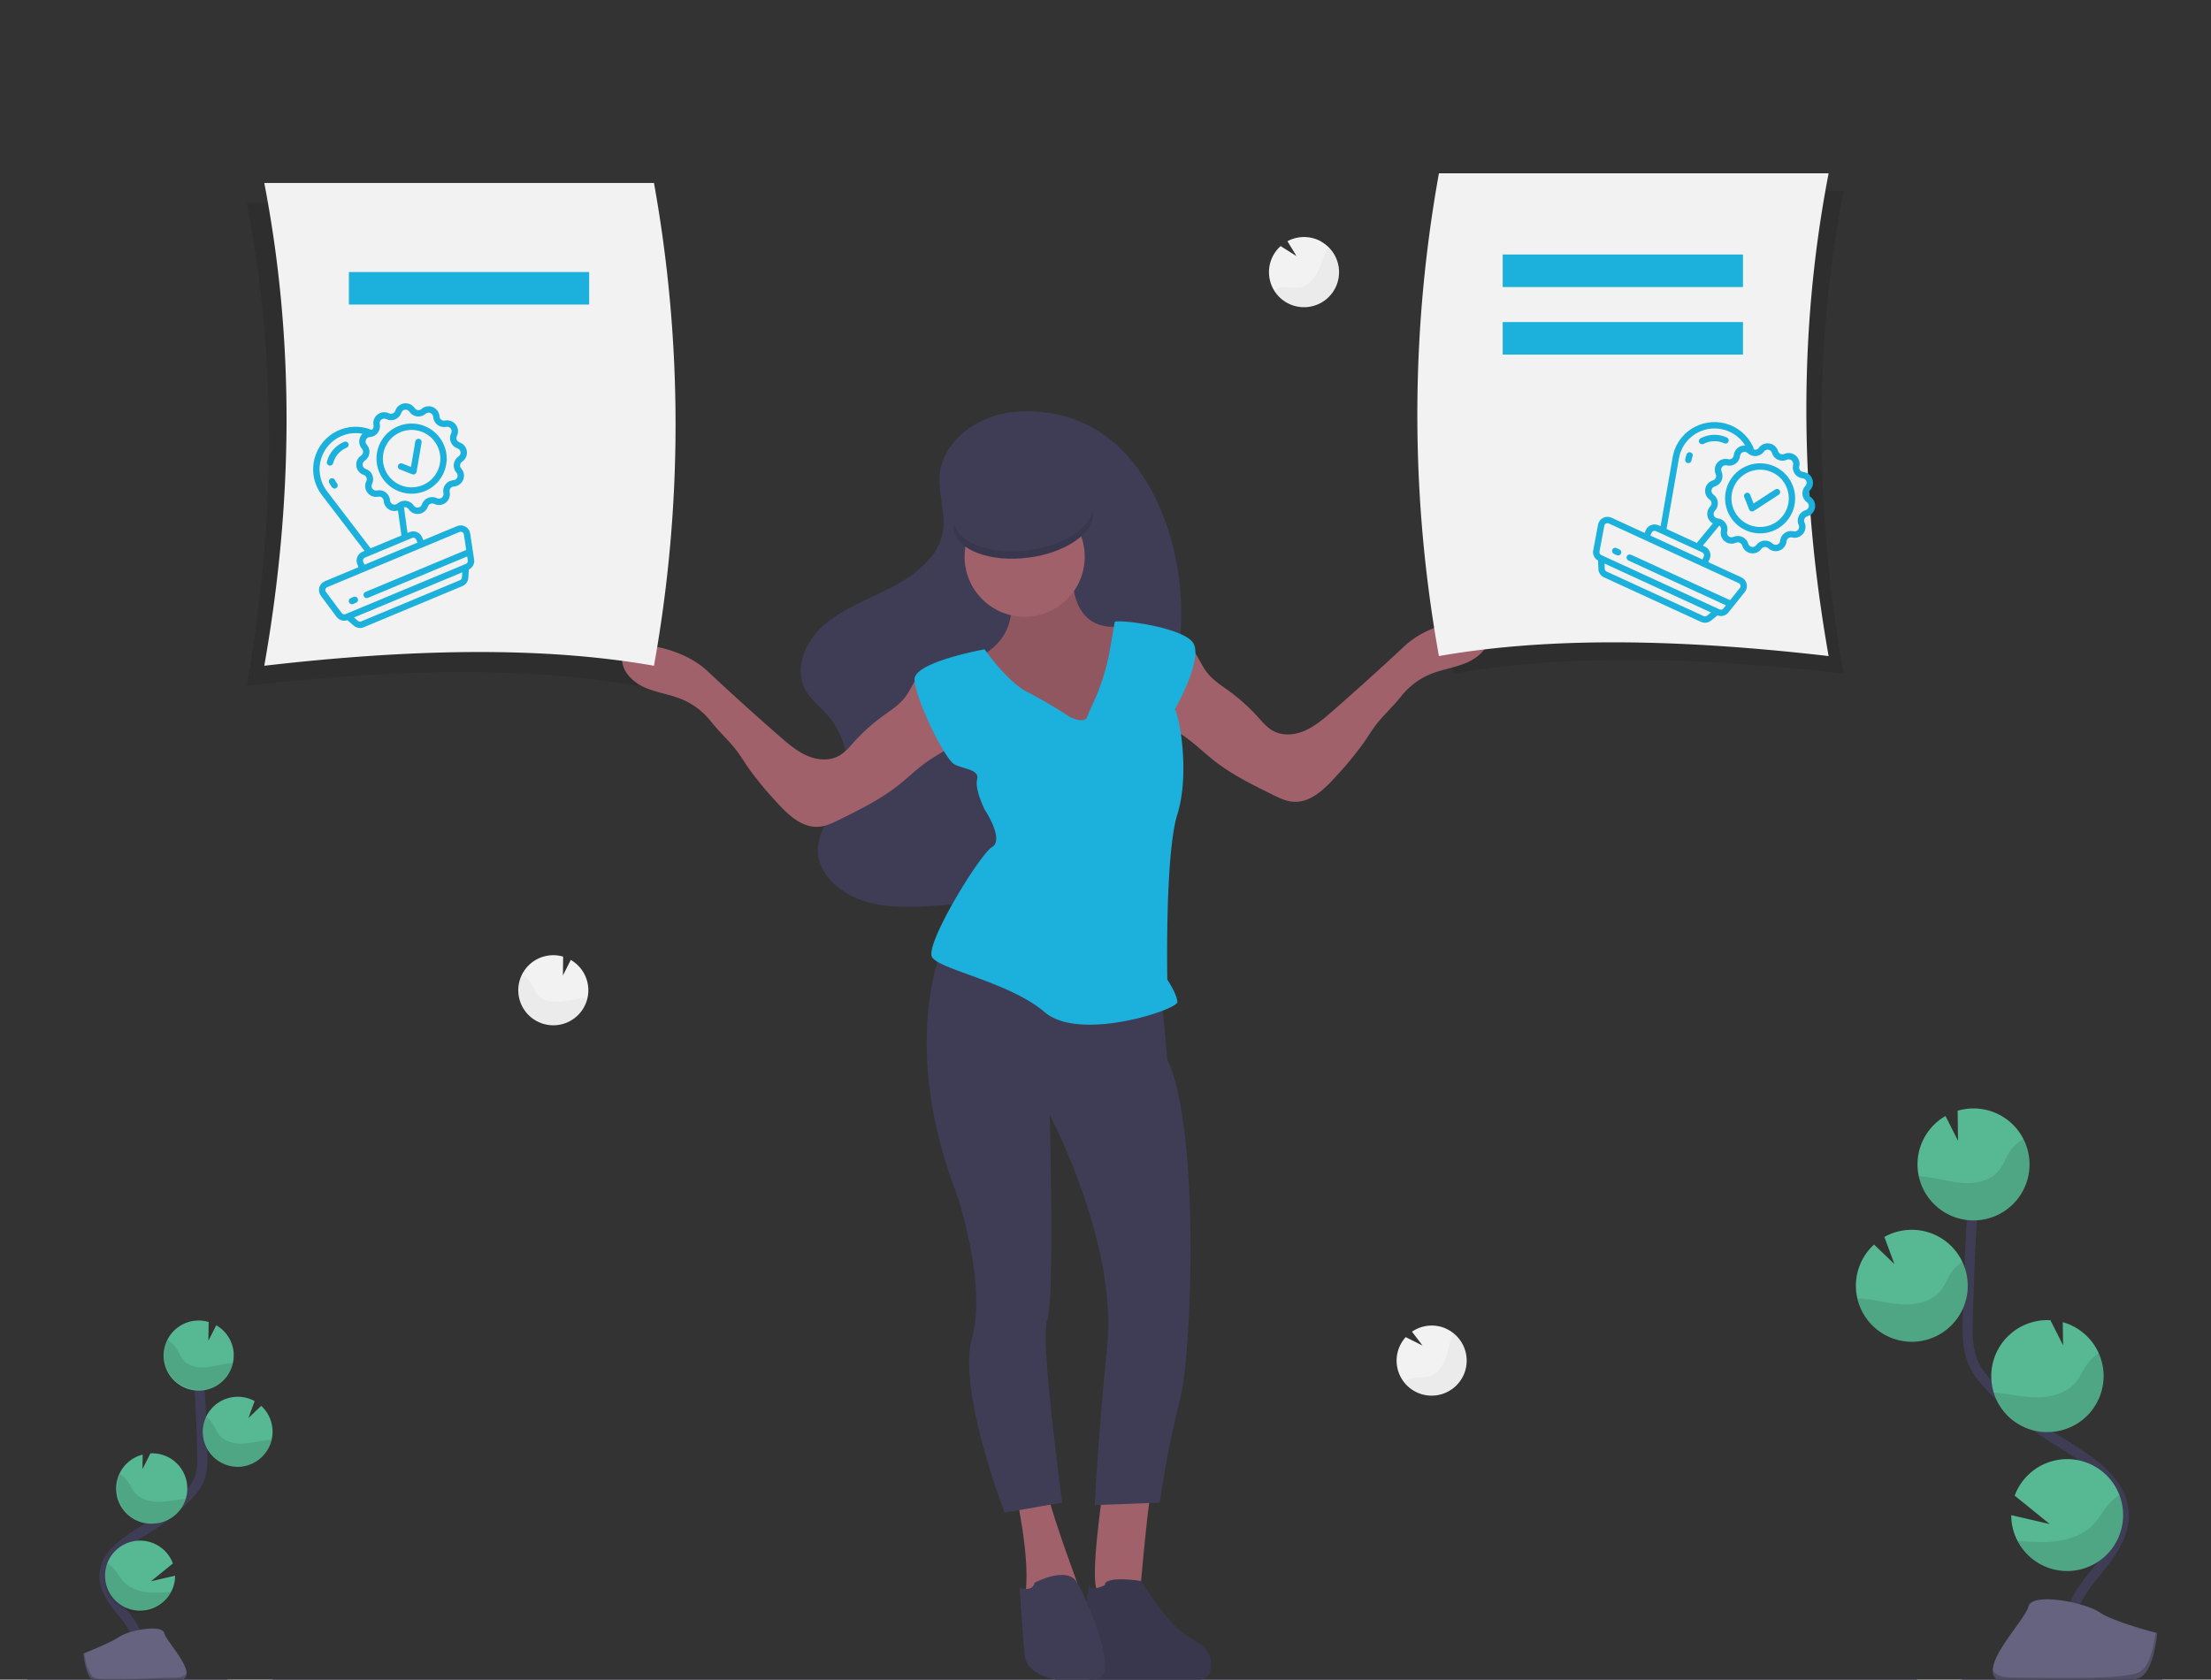 <?xml version="1.0" encoding="UTF-8" standalone="no"?>
<svg
   xmlns:dc="http://purl.org/dc/elements/1.1/"
   xmlns:cc="http://creativecommons.org/ns#"
   xmlns:rdf="http://www.w3.org/1999/02/22-rdf-syntax-ns#"
   xmlns:svg="http://www.w3.org/2000/svg"
   xmlns="http://www.w3.org/2000/svg"
   xmlns:xlink="http://www.w3.org/1999/xlink"
   xmlns:sodipodi="http://sodipodi.sourceforge.net/DTD/sodipodi-0.dtd"
   xmlns:inkscape="http://www.inkscape.org/namespaces/inkscape"
   id="813c2686-e70f-4fb0-bf6b-a2eb7b1db384"
   data-name="Layer 1"
   width="1121.04"
   height="851.8"
   viewBox="0 0 1121.04 851.8"
   version="1.1"
   sodipodi:docname="intro-img.svg"
   inkscape:version="0.92.4 (33fec40, 2019-01-16)">
  <rect x="0" y="0" width="1121.04" height="851.8" fill="#333333" stroke="none"/>
  <sodipodi:namedview
     pagecolor="#ffffff"
     bordercolor="#666666"
     borderopacity="1"
     objecttolerance="10"
     gridtolerance="10"
     guidetolerance="10"
     inkscape:pageopacity="0"
     inkscape:pageshadow="2"
     inkscape:window-width="1920"
     inkscape:window-height="1029"
     id="namedview3923"
     showgrid="false"
     inkscape:zoom="0.3918225"
     inkscape:cx="-25.656566"
     inkscape:cy="424.84245"
     inkscape:window-x="0"
     inkscape:window-y="25"
     inkscape:window-maximized="1"
     inkscape:current-layer="g4638" />
  <defs
     id="defs2810">
    <linearGradient
       id="a631a87a-781e-44c6-95a9-52fd0c67a2fa"
       x1="590.32"
       y1="444.05"
       x2="590.32"
       y2="24.1"
       gradientTransform="matrix(-1, 0, 0, 1, 852.2, 0)"
       gradientUnits="userSpaceOnUse">
      <stop
         offset="0"
         stop-color="gray"
         stop-opacity="0.25"
         id="stop2802" />
      <stop
         offset="0.54"
         stop-color="gray"
         stop-opacity="0.12"
         id="stop2804" />
      <stop
         offset="1"
         stop-color="gray"
         stop-opacity="0.1"
         id="stop2806" />
    </linearGradient>
    <linearGradient
       id="a15ea5fa-8dd7-4ce2-ac3d-c62a3c4696f0"
       x1="493.3"
       y1="875.74"
       x2="493.3"
       y2="319.35"
       gradientTransform="matrix(1, 0, 0, 1, 0, 0)"
       xlink:href="#a631a87a-781e-44c6-95a9-52fd0c67a2fa" />
  </defs>
  <title
     id="title2812">interaction design</title>
  <g
     id="g4638"
     transform="matrix(1.269,0,0,1.269,13.837,87.914)">
    <path
       id="path4472"
       transform="translate(-173.5,-148.09)"
       d="m 899.22,155.09 h -155.7 a 543.76,543.76 0 0 0 0,192.93 c 45.59,-8 98.57,-6.6 155.7,0 -11.59,-65.72 -12.12,-130.1 0,-192.93 z"
       inkscape:connector-curvature="0"
       style="opacity:0.1" />
    <path
       id="path4474"
       stroke-miterlimit="10"
       transform="translate(-173.5,-148.09)"
       d="m 217.1,742 c 3,-5.51 -0.4,-12.26 -4.29,-17.18 -3.89,-4.92 -8.61,-10 -8.51,-16.29 0.15,-9 9.7,-14.31 17.33,-19.08 a 84,84 0 0 0 15.56,-12.51 23,23 0 0 0 4.78,-6.4 c 1.58,-3.52 1.54,-7.52 1.44,-11.38 Q 242.9,639.9 241.5,620.68"
       inkscape:connector-curvature="0"
       style="fill:none;stroke:#3f3d56;stroke-width:4;stroke-miterlimit:10" />
    <path
       id="path4476"
       transform="translate(-173.5,-148.09)"
       d="m 256,619.93 a 14,14 0 0 0 -7,-11.5 l -3.14,6.21 0.1,-7.52 a 14,14 0 1 0 10,12.81 z"
       inkscape:connector-curvature="0"
       style="fill:#57b894" />
    <path
       id="path4478"
       transform="translate(-173.5,-148.09)"
       d="m 231,714.92 a 14,14 0 1 1 0.68,-11.3 l -8.77,7.13 9.65,-2.23 a 14,14 0 0 1 -1.56,6.4 z"
       inkscape:connector-curvature="0"
       style="fill:#57b894" />
    <path
       id="path4480"
       transform="translate(-173.5,-148.09)"
       d="m 224.05,687.67 a 14,14 0 0 1 -4.45,-27.54 l -0.08,5.79 3.18,-6.29 v 0 a 14,14 0 0 1 14.71,13.37 13.84,13.84 0 0 1 -0.6,4.79 14,14 0 0 1 -12.76,9.88 z"
       inkscape:connector-curvature="0"
       style="fill:#57b894" />
    <path
       id="path4482"
       transform="translate(-173.5,-148.09)"
       d="m 258.12,665 a 14,14 0 1 1 6.21,-26.27 l -2.48,6.8 5.1,-4.9 a 14,14 0 0 1 4.53,9.69 13.69,13.69 0 0 1 -0.35,3.86 14.05,14.05 0 0 1 -13.01,10.82 z"
       inkscape:connector-curvature="0"
       style="fill:#57b894" />
    <path
       id="path4484"
       transform="translate(-173.5,-148.09)"
       d="m 254.12,623.66 c -3.24,0.36 -6.39,1.37 -9.64,1.57 -3.25,0.2 -6.82,-0.58 -8.88,-3.1 -1.1,-1.37 -1.66,-3.09 -2.59,-4.57 a 10,10 0 0 0 -3.54,-3.33 14,14 0 1 0 26.24,9.32 c -0.53,0.02 -1.06,0.06 -1.59,0.11 z"
       inkscape:connector-curvature="0"
       style="opacity:0.1" />
    <path
       id="path4486"
       transform="translate(-173.5,-148.09)"
       d="m 258.12,665 a 14,14 0 0 1 -13.35,-20 10.4,10.4 0 0 1 2.82,2.83 c 1,1.51 1.61,3.25 2.78,4.64 2.19,2.57 5.92,3.41 9.31,3.25 3.39,-0.16 6.66,-1.11 10,-1.42 0.47,0 0.94,-0.07 1.42,-0.09 A 14.05,14.05 0 0 1 258.12,665 Z"
       inkscape:connector-curvature="0"
       style="opacity:0.1" />
    <path
       id="path4488"
       transform="translate(-173.5,-148.09)"
       d="m 224.05,687.67 a 14,14 0 0 1 -13.46,-19.76 11.48,11.48 0 0 1 3,2.85 c 1.09,1.54 1.77,3.31 3,4.73 2.37,2.64 6.35,3.57 9.93,3.48 3.58,-0.09 6.83,-0.93 10.28,-1.19 a 14,14 0 0 1 -12.75,9.89 z"
       inkscape:connector-curvature="0"
       style="opacity:0.1" />
    <path
       id="path4490"
       transform="translate(-173.5,-148.09)"
       d="m 231,714.92 a 14.017,14.017 0 0 1 -25.59,-11.45 13.8,13.8 0 0 1 3.08,2.74 c 1.34,1.63 2.22,3.47 3.76,5 2.87,2.82 7.5,4 11.63,4.09 a 62.17,62.17 0 0 0 7.12,-0.38 z"
       inkscape:connector-curvature="0"
       style="opacity:0.1" />
    <path
       id="path4492"
       transform="translate(-173.5,-148.09)"
       d="m 195.93,739.61 c 0,0 11.08,-4.34 14.42,-6.72 3.34,-2.38 17,-5.22 17.86,-1.4 0.86,3.82 16.65,19 4.15,19.06 -12.5,0.06 -29.06,2.05 -32.4,0 -3.34,-2.05 -4.03,-10.94 -4.03,-10.94 z"
       inkscape:connector-curvature="0"
       style="fill:#656380" />
    <path
       id="path4494"
       transform="translate(-173.5,-148.09)"
       d="m 232.58,749.22 c -12.51,0.1 -29.06,2 -32.39,0 -2.54,-1.54 -3.55,-7.09 -3.89,-9.65 h -0.37 c 0,0 0.7,8.93 4,11 3.3,2.07 19.89,0.08 32.4,0 3.61,0 4.85,-1.31 4.78,-3.22 -0.47,1.13 -1.84,1.85 -4.53,1.87 z"
       inkscape:connector-curvature="0"
       style="opacity:0.2" />
    <path
       id="path4496"
       stroke-miterlimit="10"
       transform="translate(-173.5,-148.09)"
       d="m 990.77,737.59 c -4.74,-8.78 0.64,-19.54 6.82,-27.37 6.18,-7.83 13.73,-16 13.57,-26 -0.23,-14.35 -15.45,-22.81 -27.62,-30.42 a 134.77,134.77 0 0 1 -24.79,-19.93 c -3,-3 -5.87,-6.31 -7.62,-10.2 -2.52,-5.61 -2.45,-12 -2.29,-18.13 q 0.79,-30.71 3,-61.34"
       inkscape:connector-curvature="0"
       style="fill:none;stroke:#3f3d56;stroke-width:4;stroke-miterlimit:10" />
    <path
       id="path4498"
       transform="translate(-173.5,-148.09)"
       d="m 928.76,543.12 a 22.31,22.31 0 0 1 11.16,-18.32 l 5,9.9 -0.15,-12 a 22.37,22.37 0 1 1 -16,20.41 z"
       inkscape:connector-curvature="0"
       style="fill:#57b894" />
    <path
       id="path4500"
       transform="translate(-173.5,-148.09)"
       d="m 968.64,694.51 a 22.36,22.36 0 1 0 -1.08,-18 l 14,11.37 -15.37,-3.57 a 22.25,22.25 0 0 0 2.45,10.2 z"
       inkscape:connector-curvature="0"
       style="fill:#57b894" />
    <path
       id="path4502"
       transform="translate(-173.5,-148.09)"
       d="m 979.69,651.08 a 22.37,22.37 0 0 0 7.09,-43.88 l 0.12,9.22 -5.06,-10 h -0.06 a 22.37,22.37 0 1 0 -2.09,44.69 z"
       inkscape:connector-curvature="0"
       style="fill:#57b894" />
    <path
       id="path4504"
       transform="translate(-173.5,-148.09)"
       d="m 925.39,615 a 22.37,22.37 0 1 0 -9.89,-41.86 l 4,10.83 -8.13,-7.8 A 22.37,22.37 0 0 0 925.39,615 Z"
       inkscape:connector-curvature="0"
       style="fill:#57b894" />
    <path
       id="path4506"
       transform="translate(-173.5,-148.09)"
       d="m 931.76,549.08 c 5.17,0.57 10.19,2.18 15.37,2.5 5.18,0.32 10.87,-0.92 14.14,-5 1.77,-2.17 2.65,-4.91 4.14,-7.28 a 16.06,16.06 0 0 1 5.63,-5.3 22.37,22.37 0 1 1 -41.81,14.85 c 0.85,0.08 1.69,0.15 2.53,0.23 z"
       inkscape:connector-curvature="0"
       style="opacity:0.1" />
    <path
       id="path4508"
       transform="translate(-173.5,-148.09)"
       d="m 925.39,615 a 22.39,22.39 0 0 0 21.28,-32 16.51,16.51 0 0 0 -4.5,4.51 c -1.59,2.4 -2.56,5.18 -4.43,7.39 -3.48,4.09 -9.44,5.43 -14.84,5.19 -5.4,-0.24 -10.6,-1.78 -16,-2.28 -0.75,-0.06 -1.5,-0.11 -2.26,-0.13 A 22.37,22.37 0 0 0 925.39,615 Z"
       inkscape:connector-curvature="0"
       style="opacity:0.1" />
    <path
       id="path4510"
       transform="translate(-173.5,-148.09)"
       d="m 979.69,651.08 a 22.37,22.37 0 0 0 21.46,-31.49 17.83,17.83 0 0 0 -4.73,4.55 c -1.74,2.45 -2.82,5.27 -4.86,7.54 -3.77,4.2 -10.11,5.68 -15.83,5.54 -5.54,-0.12 -10.87,-1.48 -16.38,-1.9 a 22.36,22.36 0 0 0 20.34,15.76 z"
       inkscape:connector-curvature="0"
       style="opacity:0.1" />
    <path
       id="path4512"
       transform="translate(-173.5,-148.09)"
       d="m 968.64,694.51 a 22.37,22.37 0 0 0 40.78,-18.25 22.27,22.27 0 0 0 -4.91,4.38 c -2.13,2.59 -3.53,5.53 -6,7.94 -4.57,4.49 -11.95,6.34 -18.52,6.51 a 97.1,97.1 0 0 1 -11.35,-0.58 z"
       inkscape:connector-curvature="0"
       style="opacity:0.1" />
    <path
       id="path4514"
       transform="translate(-173.5,-148.09)"
       d="m 1024.5,731.48 c 0,0 -17.65,-4.54 -23,-8.33 -5.35,-3.79 -27.16,-8.31 -28.48,-2.24 -1.32,6.07 -26.53,30.22 -6.6,30.38 19.93,0.16 46.31,0.9 51.62,-2.34 5.31,-3.24 6.46,-17.47 6.46,-17.47 z"
       inkscape:connector-curvature="0"
       style="fill:#656380" />
    <path
       id="path4516"
       transform="translate(-173.5,-148.09)"
       d="m 966.1,749.18 c 19.93,0.16 46.31,0.89 51.62,-2.34 4,-2.47 5.65,-11.3 6.19,-15.38 h 0.59 c 0,0 -1.12,14.24 -6.43,17.47 -5.31,3.23 -31.69,2.5 -51.62,2.34 -5.75,0 -7.74,-2.09 -7.63,-5.12 0.8,1.85 2.99,2.99 7.28,3.03 z"
       inkscape:connector-curvature="0"
       style="opacity:0.2" />
    <path
       id="path4518"
       transform="translate(-173.5,-148.09)"
       d="m 416.89,159.94 h -155.7 c 12.13,62.83 11.59,127.21 0,192.93 57.13,-6.6 110.12,-8 155.7,0 a 543.76,543.76 0 0 0 0,-192.93 z"
       inkscape:connector-curvature="0"
       style="opacity:0.1" />
    <path
       id="path4520"
       transform="translate(-173.5,-148.09)"
       d="m 568.52,243.37 c -15.2,1.08 -29.46,11.7 -30.5,25.47 -0.57,7.49 2.56,15.13 1.29,22.52 -1.67,9.78 -10.63,17 -20,21.91 -9.37,4.91 -19.73,8.61 -27.52,15.37 -7.79,6.76 -12.35,18 -6.85,26.81 2.11,3.38 5.44,6 8.14,9 7.34,8.23 9.82,19.74 6.36,29.51 -3.15,8.85 -10.83,16.65 -10,26.05 0.8,9 9.59,16.3 19.11,19.15 9.52,2.85 19.7,2.18 29.55,1.47 11.37,-0.81 24.12,-2.29 30.73,-10.53 7.1,-8.85 3.93,-21.6 7.71,-32.06 7.54,-20.84 38.73,-25.91 51.19,-44.56 6,-9 6.91,-20.09 6.82,-30.77 -0.26,-33.82 -18.4,-82.71 -66.03,-79.34 z"
       inkscape:connector-curvature="0"
       style="fill:#3f3d56" />
    <path
       id="path4522"
       transform="translate(-173.5,-148.09)"
       d="m 566,316.31 c 0,0 5,16 -12,25 -17,9 14,31 14,31 l 24,9 27,-12 -5,-41 c 0,0 -23,8 -23,-21 z"
       inkscape:connector-curvature="0"
       style="fill:#a0616a" />
    <path
       id="path4524"
       transform="translate(-173.5,-148.09)"
       d="m 566,316.31 c 0,0 5,16 -12,25 -17,9 14,31 14,31 l 24,9 27,-12 -5,-41 c 0,0 -23,8 -23,-21 z"
       inkscape:connector-curvature="0"
       style="opacity:0.1" />
    <path
       id="path4526"
       transform="translate(-173.5,-148.09)"
       d="m 603,676.31 c 0,0 -5,34 -2,38 3,4 17,2 17,2 0,0 3,-34 4,-38 1,-4 -19,-2 -19,-2 z"
       inkscape:connector-curvature="0"
       style="fill:#a0616a" />
    <path
       id="path4528"
       transform="translate(-173.5,-148.09)"
       d="m 618.51,710.63 c 0,0 -14.51,-2.32 -14.51,1.68 0,0 -6,3 -6,0 0,-3 -5.5,31.5 -1.5,36.5 4,5 19.28,-0.48 23,2 3,2 25.5,1.5 26.5,-3.5 1,-5 1,-9 -8,-14 -9,-5 -19.49,-22.68 -19.49,-22.68 z"
       inkscape:connector-curvature="0"
       style="fill:#3f3d56" />
    <path
       id="path4530"
       transform="translate(-173.5,-148.09)"
       d="m 618.51,710.63 c 0,0 -14.51,-2.32 -14.51,1.68 0,0 -6,3 -6,0 0,-3 -5.5,31.5 -1.5,36.5 4,5 19.28,-0.48 23,2 3,2 25.5,1.5 26.5,-3.5 1,-5 1,-9 -8,-14 -9,-5 -19.49,-22.68 -19.49,-22.68 z"
       inkscape:connector-curvature="0"
       style="opacity:0.1" />
    <path
       id="path4532"
       transform="translate(-173.5,-148.09)"
       d="m 568,673.31 c 0,0 7,30 4,44 l 21,-6 c 0,0 -13,-35 -12,-38 1,-3 -13,0 -13,0 z"
       inkscape:connector-curvature="0"
       style="fill:#a0616a" />
    <path
       id="path4534"
       transform="translate(-173.5,-148.09)"
       d="m 576,711.31 c 0,0 13,-7 17,0 4,7 16,35 9,38 -7,3 -29,2 -30,-9 -1,-11 -2,-27 -2,-27 0,0 5,2 6,-2 z"
       inkscape:connector-curvature="0"
       style="fill:#3f3d56" />
    <path
       id="path4536"
       transform="translate(-173.5,-148.09)"
       d="m 540,455.31 c 0,0 -19,39 5,101 0,0 12,36 6,57 -6,21 13,70 13,70 l 23,-4 c 0,0 -9,-66 -6,-73 3,-7 1,-82 1,-82 0,0 27,51 23,92 -4,41 -5,64 -5,64 l 26,-1 a 402,402 0 0 1 8,-41 c 5,-19 8,-109 -5,-136 l -3,-33 z"
       inkscape:connector-curvature="0"
       style="fill:#3f3d56" />
    <circle
       id="circle4538"
       r="24"
       cy="153.21"
       cx="398.5"
       style="fill:#a0616a" />
    <ellipse
       id="ellipse4540"
       transform="rotate(-7.3,-676.165,1572.58)"
       ry="15"
       rx="28"
       cy="286.81"
       cx="571.5"
       style="fill:#3f3d56" />
    <path
       id="path4542"
       transform="translate(-173.5,-148.09)"
       d="m 599.19,282.81 c -1.32,7.31 -12,14.12 -25.78,15.88 -15.06,1.93 -28.14,-2.93 -29.6,-10.88 a 8.14,8.14 0 0 0 -0.08,2.56 c 1,8.21 14.34,13.28 29.68,11.32 15.34,-1.96 26.92,-10.22 25.86,-18.44 -0.02,-0.15 -0.05,-0.25 -0.08,-0.44 z"
       inkscape:connector-curvature="0"
       style="opacity:0.1" />
    <path
       id="path4544"
       transform="translate(-173.5,-148.09)"
       d="m 538.76,345.25 c -3.22,-1.33 -6.92,0.73 -9.08,3.46 -2.16,2.73 -3.4,6.1 -5.53,8.85 -2.4,3.08 -5.79,5.2 -8.95,7.51 a 75.74,75.74 0 0 0 -11.37,10.25 c -1.82,2 -3.59,4.18 -6,5.52 -3.83,2.15 -8.67,1.77 -12.71,0 -4.04,-1.77 -7.43,-4.63 -10.74,-7.51 Q 459.62,360.46 445.26,347 c -6.81,-6.36 -16.62,-9.56 -25.88,-10.58 -2.26,-0.25 -4.81,-0.26 -6.49,1.27 a 5.92,5.92 0 0 0 -1.73,4.18 c -0.21,5.21 4.22,9.55 9,11.66 4.78,2.11 10.08,2.75 14.89,4.75 a 29.13,29.13 0 0 1 11.63,8.88 c 3.36,4.28 7.43,7.78 10.63,12.17 1.46,2 2.75,4.11 4.15,6.15 A 134.78,134.78 0 0 0 472.54,399 c 4.63,5.15 10.29,10.73 17.19,10.21 2.88,-0.21 5.54,-1.5 8.13,-2.77 8.09,-4 16.25,-8 23.34,-13.55 4.15,-3.25 7.9,-7 12.25,-10 4.16,-2.85 8.91,-5 12.28,-8.77 a 18.26,18.26 0 0 0 4.06,-16.2 18.93,18.93 0 0 0 -11.03,-12.67 z"
       inkscape:connector-curvature="0"
       style="fill:#a0616a" />
    <path
       id="path4546"
       transform="translate(-173.5,-148.09)"
       d="m 630.24,335.25 c 3.22,-1.33 6.92,0.73 9.08,3.46 2.16,2.73 3.4,6.1 5.53,8.85 2.4,3.08 5.79,5.2 8.95,7.51 a 75.74,75.74 0 0 1 11.37,10.25 c 1.82,2 3.59,4.18 6,5.52 3.83,2.15 8.67,1.77 12.71,0 4.04,-1.77 7.43,-4.63 10.74,-7.51 q 14.8,-12.92 29.16,-26.33 c 6.81,-6.36 16.62,-9.56 25.88,-10.58 2.26,-0.25 4.81,-0.26 6.49,1.27 a 5.92,5.92 0 0 1 1.73,4.18 c 0.21,5.21 -4.22,9.55 -9,11.66 -4.78,2.11 -10.08,2.75 -14.89,4.75 a 29.13,29.13 0 0 0 -11.63,8.88 c -3.36,4.28 -7.43,7.78 -10.63,12.17 -1.46,2 -2.75,4.11 -4.15,6.15 A 134.78,134.78 0 0 1 696.46,389 c -4.63,5.15 -10.29,10.73 -17.19,10.21 -2.88,-0.21 -5.54,-1.5 -8.13,-2.77 -8.09,-4 -16.25,-8 -23.34,-13.55 -4.15,-3.25 -7.9,-7 -12.25,-10 -4.16,-2.85 -8.91,-5 -12.28,-8.77 a 18.26,18.26 0 0 1 -4.06,-16.2 18.93,18.93 0 0 1 11.03,-12.67 z"
       inkscape:connector-curvature="0"
       style="fill:#a0616a" />
    <path
       id="path4548"
       transform="translate(-173.5,-148.09)"
       d="m 590,365.31 a 188.72,188.72 0 0 0 -17,-10 c -8,-4 -17,-17 -17,-17 0,0 -28,5 -28,12 0,7 12,32 16,34 4,2 10,2 9,6 -1,4 3,12 3,12 0,0 8,12 3,15 -5,3 -27,39 -24,44 3,5 31,10 45,22 14,12 53,-1 53,-4 0,-3 -4,-9 -4,-9 0,0 -1,-50 4,-66 5,-16 1,-39 -1,-42 0,0 12,-21 7,-27 -5,-6 -29,-9 -31,-8 l -1.89,10.89 a 88.09,88.09 0 0 1 -6.91,22 c -1,2.17 -1.87,4.11 -2.2,5.09 -1,3.02 -7,0.02 -7,0.02 z"
       inkscape:connector-curvature="0"
       style="fill:#1bb1dc;fill-opacity:1" />
    <path
       id="path4550"
       transform="translate(-173.5,-148.09)"
       d="m 737.52,341 c 45.59,-8 98.57,-6.6 155.7,0 -11.59,-65.72 -12.12,-130.1 0,-192.93 h -155.7 a 543.76,543.76 0 0 0 0,192.93 z"
       inkscape:connector-curvature="0"
       style="fill:#f2f2f2" />
    <rect
       id="rect4552"
       height="13"
       width="96"
       y="32.43"
       x="589.5"
       style="fill:#1bb1dc;fill-opacity:1" />
    <rect
       id="rect4554"
       height="13"
       width="96"
       y="59.43"
       x="589.5"
       style="fill:#1bb1dc;fill-opacity:1" />
    <path
       id="path4556"
       transform="translate(-173.5,-148.09)"
       d="m 423.89,344.87 c -45.58,-8 -98.57,-6.6 -155.7,0 11.59,-65.72 12.13,-130.1 0,-192.93 h 155.7 a 543.76,543.76 0 0 1 0,192.93 z"
       inkscape:connector-curvature="0"
       style="fill:#f2f2f2" />
    <rect
       id="rect4558"
       height="13"
       width="96"
       y="39.43"
       x="128.5"
       style="fill:#1bb1dc;fill-opacity:1" />
    <rect
       id="rect4560"
       height="2"
       width="657"
       y="601.71"
       x="98"
       style="fill:#3f3d56" />
    <rect
       id="rect4562"
       height="2"
       width="80"
       y="601.71"
       x="773"
       style="fill:#3f3d56" />
    <rect
       id="rect4564"
       height="2"
       width="80"
       y="601.71"
       x="0"
       style="fill:#3f3d56" />
    <path
       id="path4566"
       transform="translate(-173.5,-148.09)"
       d="m 397.65,473.93 a 14,14 0 0 0 -7,-11.5 l -3.14,6.21 0.09,-7.52 a 13.86,13.86 0 0 0 -4.62,-0.56 14,14 0 1 0 14.68,13.37 z"
       inkscape:connector-curvature="0"
       style="fill:#f2f2f2" />
    <path
       id="path4568"
       transform="translate(-173.5,-148.09)"
       d="m 395.76,477.66 c -3.24,0.36 -6.39,1.37 -9.64,1.57 -3.25,0.2 -6.82,-0.58 -8.88,-3.1 -1.1,-1.37 -1.66,-3.09 -2.59,-4.57 a 10,10 0 0 0 -3.54,-3.33 14,14 0 1 0 26.24,9.32 c -0.53,0.02 -1.06,0.06 -1.59,0.11 z"
       inkscape:connector-curvature="0"
       style="opacity:0.03" />
    <path
       id="path4570"
       transform="translate(-173.5,-148.09)"
       d="M 740.16,609.68 A 14,14 0 0 0 726.75,611 l 4.22,5.54 -6.73,-3.37 a 13.86,13.86 0 0 0 -2.51,3.91 14,14 0 1 0 18.43,-7.37 z"
       inkscape:connector-curvature="0"
       style="fill:#f2f2f2" />
    <path
       id="path4572"
       transform="translate(-173.5,-148.09)"
       d="m 742.7,613 c -1.1,3.07 -1.56,6.34 -2.8,9.36 -1.24,3.02 -3.5,5.88 -6.67,6.63 -1.71,0.4 -3.5,0.15 -5.24,0.34 a 10,10 0 0 0 -4.54,1.73 13.87,13.87 0 0 0 5.65,4.41 14,14 0 0 0 14.18,-24 c -0.21,0.53 -0.4,1.04 -0.58,1.53 z"
       inkscape:connector-curvature="0"
       style="opacity:0.03" />
    <path
       id="path4574"
       transform="translate(-173.5,-148.09)"
       d="m 690.46,175.32 a 14,14 0 0 0 -13.47,-0.11 l 3.63,5.95 -6.35,-4 a 14,14 0 1 0 16.19,-1.79 z"
       inkscape:connector-curvature="0"
       style="fill:#f2f2f2" />
    <path
       id="path4576"
       transform="translate(-173.5,-148.09)"
       d="m 692.64,178.9 c -1.4,2.93 -2.21,6.14 -3.75,9 -1.54,2.86 -4.08,5.49 -7.31,5.91 -1.74,0.22 -3.5,-0.21 -5.25,-0.2 a 10,10 0 0 0 -4.7,1.25 13.88,13.88 0 0 0 5.17,5 14,14 0 0 0 16.58,-22.36 c -0.26,0.5 -0.51,0.92 -0.74,1.4 z"
       inkscape:connector-curvature="0"
       style="opacity:0.03" />
  </g>
  <g
     id="g4666"
     transform="matrix(0.172,0.079,-0.079,0.172,840.871,198.831)"
     style="fill:#1bb1dc;fill-opacity:1">
    <path
       id="path4640"
       d="m 123.711,349.852 v 8.531 H 26.098 c -7.883,0 -15.332,3.629 -20.184,9.844 -4.852,6.215 -6.57,14.32 -4.656,21.969 l 17.066,68.266 c 2.711,10.805 12.117,18.598 23.234,19.254 l 10.062,20.121 c 4.316,8.703 13.211,14.191 22.93,14.148 H 360.629 c 9.707,0.031 18.582,-5.457 22.895,-14.148 l 10.062,-20.121 c 11.117,-0.656 20.527,-8.449 23.234,-19.254 l 17.07,-68.266 c 1.91,-7.648 0.195,-15.75 -4.656,-21.965 -4.852,-6.215 -12.293,-9.848 -20.176,-9.848 h -97.613 v -8.531 c 0,-14.141 -11.461,-25.602 -25.602,-25.602 h -5.973 l 17.637,-67.176 c 1.227,0.238 2.402,0.672 3.492,1.281 3.035,1.727 5.156,4.707 5.793,8.141 2.098,10.945 10.266,19.73 21.031,22.617 10.766,2.883 22.234,-0.641 29.52,-9.074 2.328,-2.559 5.625,-4.016 9.082,-4.016 3.457,0 6.754,1.457 9.078,4.016 5.473,6.383 13.453,10.062 21.863,10.078 2.574,-0.004 5.141,-0.344 7.629,-1.008 10.789,-2.84 18.977,-11.645 21.023,-22.613 0.66,-3.426 2.773,-6.395 5.793,-8.137 3.02,-1.746 6.648,-2.086 9.945,-0.941 10.523,3.645 22.207,0.961 30.086,-6.914 7.875,-7.879 10.562,-19.562 6.914,-30.086 -1.145,-3.297 -0.805,-6.926 0.941,-9.945 1.742,-3.02 4.711,-5.137 8.137,-5.793 10.945,-2.094 19.73,-10.266 22.617,-21.031 2.883,-10.766 -0.641,-22.23 -9.074,-29.52 -2.637,-2.281 -4.148,-5.594 -4.148,-9.078 0,-3.484 1.512,-6.801 4.148,-9.078 8.426,-7.293 11.945,-18.758 9.059,-29.523 -2.883,-10.762 -11.664,-18.93 -22.609,-21.031 -3.426,-0.656 -6.395,-2.77 -8.141,-5.789 -1.742,-3.023 -2.086,-6.652 -0.938,-9.945 3.645,-10.523 0.961,-22.207 -6.918,-30.086 -7.875,-7.875 -19.559,-10.562 -30.086,-6.914 -3.293,1.145 -6.922,0.801 -9.941,-0.941 C 428.781,30 426.668,27.027 426.012,23.605 423.91,12.664 415.742,3.887 404.984,1 c -10.762,-2.883 -22.223,0.633 -29.516,9.055 -2.324,2.555 -5.621,4.016 -9.078,4.016 -3.457,0 -6.754,-1.461 -9.078,-4.016 -7.293,-8.43 -18.758,-11.945 -29.523,-9.062 -10.762,2.887 -18.93,11.668 -21.031,22.613 -0.637,3.434 -2.758,6.41 -5.793,8.141 -1.066,0.594 -2.219,1.02 -3.414,1.27 -23.148,-23 -55.074,-34.934 -87.633,-32.766 -32.562,2.172 -62.617,18.238 -82.512,44.105 -21.641,27.887 -29,64.289 -19.891,98.391 L 155.301,324.25 h -5.973 c -6.793,-0.004 -13.309,2.691 -18.113,7.492 -4.805,4.801 -7.504,11.316 -7.504,18.109 z m 244.547,140.348 c -1.441,2.891 -4.395,4.715 -7.629,4.719 H 74.551 c -3.25,0.016 -6.227,-1.812 -7.68,-4.719 L 60.719,477.852 h 313.711 z m 47.516,-111.465 c 1.625,2.066 2.199,4.77 1.551,7.312 l -10.145,40.602 H 115.176 c -4.711,0 -8.531,3.82 -8.531,8.535 0,4.711 3.82,8.535 8.531,8.535 h 287.738 l -2.656,10.598 c -0.945,3.797 -4.355,6.461 -8.27,6.469 H 43.164 c -3.918,-0.004 -7.328,-2.668 -8.277,-6.469 L 17.82,386.047 c -0.637,-2.547 -0.062,-5.246 1.555,-7.316 1.617,-2.07 4.098,-3.281 6.723,-3.281 H 409.059 c 2.625,-0.008 5.105,1.207 6.715,3.285 z M 294.379,349.852 v 8.531 H 140.777 v -8.531 c 0,-4.715 3.82,-8.535 8.535,-8.535 h 136.531 c 4.715,0 8.535,3.82 8.535,8.535 z M 309.5,46.523 c 7.312,-4.219 12.43,-11.41 14.02,-19.703 0.867,-4.52 4.238,-8.148 8.684,-9.344 4.445,-1.191 9.184,0.258 12.195,3.738 5.52,6.395 13.547,10.066 21.992,10.059 8.441,0.012 16.473,-3.66 21.988,-10.051 3.012,-3.484 7.75,-4.941 12.199,-3.75 4.445,1.191 7.82,4.824 8.684,9.348 1.594,8.293 6.707,15.48 14.02,19.703 7.312,4.219 16.098,5.055 24.074,2.289 4.344,-1.512 9.172,-0.406 12.426,2.848 3.254,3.254 4.359,8.078 2.848,12.426 -2.766,7.977 -1.934,16.762 2.289,24.074 4.219,7.309 11.41,12.426 19.703,14.02 4.52,0.867 8.148,4.238 9.34,8.684 1.195,4.445 -0.258,9.184 -3.734,12.195 -6.387,5.523 -10.055,13.551 -10.055,21.992 0,8.441 3.668,16.469 10.055,21.988 3.484,3.012 4.941,7.75 3.75,12.199 -1.191,4.445 -4.824,7.82 -9.348,8.684 -8.293,1.594 -15.48,6.707 -19.703,14.02 -4.219,7.312 -5.055,16.098 -2.289,24.074 1.512,4.344 0.406,9.172 -2.848,12.426 -3.254,3.254 -8.082,4.359 -12.426,2.848 -7.977,-2.766 -16.762,-1.934 -24.074,2.289 -7.309,4.219 -12.426,11.41 -14.02,19.703 -0.867,4.52 -4.238,8.148 -8.684,9.34 -4.445,1.195 -9.184,-0.258 -12.195,-3.734 -5.523,-6.387 -13.551,-10.055 -21.992,-10.055 -8.441,0 -16.469,3.668 -21.988,10.055 -3.012,3.484 -7.75,4.941 -12.199,3.75 -4.445,-1.195 -7.82,-4.824 -8.684,-9.348 -2.938,-15.547 -17.844,-25.824 -33.418,-23.039 -0.52,0.066 -1.035,0.184 -1.535,0.348 -1.059,0.188 -2.105,0.43 -3.141,0.727 -4.344,1.512 -9.172,0.406 -12.426,-2.848 -3.254,-3.254 -4.359,-8.082 -2.848,-12.43 2.766,-7.973 1.934,-16.758 -2.289,-24.07 -4.223,-7.312 -11.41,-12.43 -19.703,-14.02 -4.52,-0.867 -8.148,-4.242 -9.34,-8.688 -1.195,-4.445 0.258,-9.18 3.734,-12.195 6.387,-5.523 10.055,-13.547 10.055,-21.988 0,-8.445 -3.668,-16.469 -10.055,-21.992 -3.484,-3.008 -4.941,-7.746 -3.75,-12.195 1.191,-4.449 4.824,-7.824 9.348,-8.688 8.293,-1.59 15.48,-6.707 19.703,-14.02 4.219,-7.309 5.055,-16.094 2.289,-24.07 -1.512,-4.348 -0.406,-9.176 2.848,-12.43 3.254,-3.254 8.082,-4.359 12.426,-2.848 2.668,0.875 5.453,1.355 8.262,1.426 0.297,0.02 0.598,0.02 0.895,0 5.219,0.121 10.375,-1.176 14.918,-3.746 z M 124.043,138.352 c -10.18,-38.77 4.609,-79.805 37.184,-103.164 32.578,-23.359 76.188,-24.203 109.641,-2.121 -14.512,5.73 -21.938,21.871 -16.844,36.617 1.145,3.293 0.801,6.922 -0.941,9.945 -1.742,3.02 -4.715,5.133 -8.137,5.789 -10.949,2.098 -19.734,10.266 -22.617,21.031 -2.883,10.766 0.641,22.234 9.074,29.523 2.633,2.277 4.148,5.594 4.148,9.078 0,3.484 -1.516,6.797 -4.148,9.078 -8.426,7.293 -11.945,18.758 -9.062,29.52 2.887,10.766 11.668,18.934 22.613,21.031 3.426,0.656 6.395,2.773 8.137,5.793 1.742,3.02 2.086,6.648 0.941,9.945 -2.953,8.531 -1.777,17.949 3.18,25.496 4.957,7.547 13.137,12.363 22.141,13.039 L 262.191,324.25 h -89.242 z m 0,0"
       inkscape:connector-curvature="0"
       style="fill:#1bb1dc;fill-opacity:1" />
    <path
       id="path4642"
       d="m 226.059,42.648 c 0,-4.711 -3.82,-8.531 -8.531,-8.531 -24.711,-0.086 -48.039,11.387 -63.055,31.012 -1.953,2.406 -2.445,5.684 -1.289,8.559 1.156,2.875 3.781,4.898 6.859,5.281 3.074,0.387 6.117,-0.93 7.945,-3.43 11.805,-15.41 30.129,-24.418 49.539,-24.355 4.711,0 8.531,-3.82 8.531,-8.535 z m 0,0"
       inkscape:connector-curvature="0"
       style="fill:#1bb1dc;fill-opacity:1" />
    <path
       id="path4644"
       d="m 155.156,118.742 c -0.223,-3.062 -2.074,-5.766 -4.848,-7.082 -2.77,-1.32 -6.035,-1.047 -8.551,0.711 -2.516,1.758 -3.895,4.73 -3.609,7.789 0.395,4.668 1.188,9.297 2.383,13.832 0.984,3.75 4.371,6.363 8.25,6.363 0.73,0 1.461,-0.094 2.168,-0.281 2.191,-0.574 4.062,-1.996 5.203,-3.953 1.141,-1.953 1.457,-4.285 0.883,-6.473 -0.945,-3.574 -1.574,-7.223 -1.879,-10.906 z m 0,0"
       inkscape:connector-curvature="0"
       style="fill:#1bb1dc;fill-opacity:1" />
    <path
       id="path4646"
       d="m 81.043,426.648 h -8.531 c -4.715,0 -8.535,3.82 -8.535,8.535 0,4.711 3.82,8.535 8.535,8.535 h 8.531 c 4.715,0 8.535,-3.824 8.535,-8.535 0,-4.715 -3.82,-8.535 -8.535,-8.535 z m 0,0"
       inkscape:connector-curvature="0"
       style="fill:#1bb1dc;fill-opacity:1" />
    <path
       id="path4648"
       d="m 366.391,238.918 c 51.84,0 93.867,-42.027 93.867,-93.867 0,-51.84 -42.027,-93.867 -93.867,-93.867 -51.84,0 -93.867,42.027 -93.867,93.867 0.062,51.816 42.051,93.805 93.867,93.867 z m 0,-170.668 c 42.414,0 76.801,34.383 76.801,76.801 0,42.414 -34.387,76.801 -76.801,76.801 -42.414,0 -76.801,-34.387 -76.801,-76.801 0.051,-42.395 34.406,-76.75 76.801,-76.801 z m 0,0"
       inkscape:connector-curvature="0"
       style="fill:#1bb1dc;fill-opacity:1" />
    <path
       id="path4650"
       d="m 351.934,184.379 c 1.59,1.535 3.715,2.391 5.922,2.391 0.344,0 0.688,-0.023 1.023,-0.066 2.543,-0.309 4.816,-1.738 6.188,-3.902 l 42.668,-67.32 c 2.52,-3.98 1.336,-9.254 -2.645,-11.773 -3.984,-2.523 -9.254,-1.336 -11.777,2.645 l -37.07,58.488 -18.062,-17.398 c -2.195,-2.117 -5.352,-2.902 -8.281,-2.059 -2.93,0.844 -5.188,3.184 -5.922,6.145 -0.738,2.957 0.164,6.086 2.359,8.199 z m 0,0"
       inkscape:connector-curvature="0"
       style="fill:#1bb1dc;fill-opacity:1" />
  </g>
  <g
     id="g4666-2"
     transform="matrix(0.175,-0.073,0.073,0.175,133.984,233.953)"
     style="fill:#1bb1dc;fill-opacity:1">
    <path
       id="path4640-1"
       d="m 123.711,349.852 v 8.531 H 26.098 c -7.883,0 -15.332,3.629 -20.184,9.844 -4.852,6.215 -6.57,14.32 -4.656,21.969 l 17.066,68.266 c 2.711,10.805 12.117,18.598 23.234,19.254 l 10.062,20.121 c 4.316,8.703 13.211,14.191 22.93,14.148 H 360.629 c 9.707,0.031 18.582,-5.457 22.895,-14.148 l 10.062,-20.121 c 11.117,-0.656 20.527,-8.449 23.234,-19.254 l 17.07,-68.266 c 1.91,-7.648 0.195,-15.75 -4.656,-21.965 -4.852,-6.215 -12.293,-9.848 -20.176,-9.848 h -97.613 v -8.531 c 0,-14.141 -11.461,-25.602 -25.602,-25.602 h -5.973 l 17.637,-67.176 c 1.227,0.238 2.402,0.672 3.492,1.281 3.035,1.727 5.156,4.707 5.793,8.141 2.098,10.945 10.266,19.73 21.031,22.617 10.766,2.883 22.234,-0.641 29.52,-9.074 2.328,-2.559 5.625,-4.016 9.082,-4.016 3.457,0 6.754,1.457 9.078,4.016 5.473,6.383 13.453,10.062 21.863,10.078 2.574,-0.004 5.141,-0.344 7.629,-1.008 10.789,-2.84 18.977,-11.645 21.023,-22.613 0.66,-3.426 2.773,-6.395 5.793,-8.137 3.02,-1.746 6.648,-2.086 9.945,-0.941 10.523,3.645 22.207,0.961 30.086,-6.914 7.875,-7.879 10.562,-19.562 6.914,-30.086 -1.145,-3.297 -0.805,-6.926 0.941,-9.945 1.742,-3.02 4.711,-5.137 8.137,-5.793 10.945,-2.094 19.73,-10.266 22.617,-21.031 2.883,-10.766 -0.641,-22.23 -9.074,-29.52 -2.637,-2.281 -4.148,-5.594 -4.148,-9.078 0,-3.484 1.512,-6.801 4.148,-9.078 8.426,-7.293 11.945,-18.758 9.059,-29.523 -2.883,-10.762 -11.664,-18.93 -22.609,-21.031 -3.426,-0.656 -6.395,-2.77 -8.141,-5.789 -1.742,-3.023 -2.086,-6.652 -0.938,-9.945 3.645,-10.523 0.961,-22.207 -6.918,-30.086 -7.875,-7.875 -19.559,-10.562 -30.086,-6.914 -3.293,1.145 -6.922,0.801 -9.941,-0.941 C 428.781,30 426.668,27.027 426.012,23.605 423.91,12.664 415.742,3.887 404.984,1 c -10.762,-2.883 -22.223,0.633 -29.516,9.055 -2.324,2.555 -5.621,4.016 -9.078,4.016 -3.457,0 -6.754,-1.461 -9.078,-4.016 -7.293,-8.43 -18.758,-11.945 -29.523,-9.062 -10.762,2.887 -18.93,11.668 -21.031,22.613 -0.637,3.434 -2.758,6.41 -5.793,8.141 -1.066,0.594 -2.219,1.02 -3.414,1.27 -23.148,-23 -55.074,-34.934 -87.633,-32.766 -32.562,2.172 -62.617,18.238 -82.512,44.105 -21.641,27.887 -29,64.289 -19.891,98.391 L 155.301,324.25 h -5.973 c -6.793,-0.004 -13.309,2.691 -18.113,7.492 -4.805,4.801 -7.504,11.316 -7.504,18.109 z m 244.547,140.348 c -1.441,2.891 -4.395,4.715 -7.629,4.719 H 74.551 c -3.25,0.016 -6.227,-1.812 -7.68,-4.719 L 60.719,477.852 h 313.711 z m 47.516,-111.465 c 1.625,2.066 2.199,4.77 1.551,7.312 l -10.145,40.602 H 115.176 c -4.711,0 -8.531,3.82 -8.531,8.535 0,4.711 3.82,8.535 8.531,8.535 h 287.738 l -2.656,10.598 c -0.945,3.797 -4.355,6.461 -8.27,6.469 H 43.164 c -3.918,-0.004 -7.328,-2.668 -8.277,-6.469 L 17.82,386.047 c -0.637,-2.547 -0.062,-5.246 1.555,-7.316 1.617,-2.07 4.098,-3.281 6.723,-3.281 H 409.059 c 2.625,-0.008 5.105,1.207 6.715,3.285 z M 294.379,349.852 v 8.531 H 140.777 v -8.531 c 0,-4.715 3.82,-8.535 8.535,-8.535 h 136.531 c 4.715,0 8.535,3.82 8.535,8.535 z M 309.5,46.523 c 7.312,-4.219 12.43,-11.41 14.02,-19.703 0.867,-4.52 4.238,-8.148 8.684,-9.344 4.445,-1.191 9.184,0.258 12.195,3.738 5.52,6.395 13.547,10.066 21.992,10.059 8.441,0.012 16.473,-3.66 21.988,-10.051 3.012,-3.484 7.75,-4.941 12.199,-3.75 4.445,1.191 7.82,4.824 8.684,9.348 1.594,8.293 6.707,15.48 14.02,19.703 7.312,4.219 16.098,5.055 24.074,2.289 4.344,-1.512 9.172,-0.406 12.426,2.848 3.254,3.254 4.359,8.078 2.848,12.426 -2.766,7.977 -1.934,16.762 2.289,24.074 4.219,7.309 11.41,12.426 19.703,14.02 4.52,0.867 8.148,4.238 9.34,8.684 1.195,4.445 -0.258,9.184 -3.734,12.195 -6.387,5.523 -10.055,13.551 -10.055,21.992 0,8.441 3.668,16.469 10.055,21.988 3.484,3.012 4.941,7.75 3.75,12.199 -1.191,4.445 -4.824,7.82 -9.348,8.684 -8.293,1.594 -15.48,6.707 -19.703,14.02 -4.219,7.312 -5.055,16.098 -2.289,24.074 1.512,4.344 0.406,9.172 -2.848,12.426 -3.254,3.254 -8.082,4.359 -12.426,2.848 -7.977,-2.766 -16.762,-1.934 -24.074,2.289 -7.309,4.219 -12.426,11.41 -14.02,19.703 -0.867,4.52 -4.238,8.148 -8.684,9.34 -4.445,1.195 -9.184,-0.258 -12.195,-3.734 -5.523,-6.387 -13.551,-10.055 -21.992,-10.055 -8.441,0 -16.469,3.668 -21.988,10.055 -3.012,3.484 -7.75,4.941 -12.199,3.75 -4.445,-1.195 -7.82,-4.824 -8.684,-9.348 -2.938,-15.547 -17.844,-25.824 -33.418,-23.039 -0.52,0.066 -1.035,0.184 -1.535,0.348 -1.059,0.188 -2.105,0.43 -3.141,0.727 -4.344,1.512 -9.172,0.406 -12.426,-2.848 -3.254,-3.254 -4.359,-8.082 -2.848,-12.43 2.766,-7.973 1.934,-16.758 -2.289,-24.07 -4.223,-7.312 -11.41,-12.43 -19.703,-14.02 -4.52,-0.867 -8.148,-4.242 -9.34,-8.688 -1.195,-4.445 0.258,-9.18 3.734,-12.195 6.387,-5.523 10.055,-13.547 10.055,-21.988 0,-8.445 -3.668,-16.469 -10.055,-21.992 -3.484,-3.008 -4.941,-7.746 -3.75,-12.195 1.191,-4.449 4.824,-7.824 9.348,-8.688 8.293,-1.59 15.48,-6.707 19.703,-14.02 4.219,-7.309 5.055,-16.094 2.289,-24.07 -1.512,-4.348 -0.406,-9.176 2.848,-12.43 3.254,-3.254 8.082,-4.359 12.426,-2.848 2.668,0.875 5.453,1.355 8.262,1.426 0.297,0.02 0.598,0.02 0.895,0 5.219,0.121 10.375,-1.176 14.918,-3.746 z M 124.043,138.352 c -10.18,-38.77 4.609,-79.805 37.184,-103.164 32.578,-23.359 76.188,-24.203 109.641,-2.121 -14.512,5.73 -21.938,21.871 -16.844,36.617 1.145,3.293 0.801,6.922 -0.941,9.945 -1.742,3.02 -4.715,5.133 -8.137,5.789 -10.949,2.098 -19.734,10.266 -22.617,21.031 -2.883,10.766 0.641,22.234 9.074,29.523 2.633,2.277 4.148,5.594 4.148,9.078 0,3.484 -1.516,6.797 -4.148,9.078 -8.426,7.293 -11.945,18.758 -9.062,29.52 2.887,10.766 11.668,18.934 22.613,21.031 3.426,0.656 6.395,2.773 8.137,5.793 1.742,3.02 2.086,6.648 0.941,9.945 -2.953,8.531 -1.777,17.949 3.18,25.496 4.957,7.547 13.137,12.363 22.141,13.039 L 262.191,324.25 h -89.242 z m 0,0"
       inkscape:connector-curvature="0"
       style="fill:#1bb1dc;fill-opacity:1" />
    <path
       id="path4642-2"
       d="m 226.059,42.648 c 0,-4.711 -3.82,-8.531 -8.531,-8.531 -24.711,-0.086 -48.039,11.387 -63.055,31.012 -1.953,2.406 -2.445,5.684 -1.289,8.559 1.156,2.875 3.781,4.898 6.859,5.281 3.074,0.387 6.117,-0.93 7.945,-3.43 11.805,-15.41 30.129,-24.418 49.539,-24.355 4.711,0 8.531,-3.82 8.531,-8.535 z m 0,0"
       inkscape:connector-curvature="0"
       style="fill:#1bb1dc;fill-opacity:1" />
    <path
       id="path4644-0"
       d="m 155.156,118.742 c -0.223,-3.062 -2.074,-5.766 -4.848,-7.082 -2.77,-1.32 -6.035,-1.047 -8.551,0.711 -2.516,1.758 -3.895,4.73 -3.609,7.789 0.395,4.668 1.188,9.297 2.383,13.832 0.984,3.75 4.371,6.363 8.25,6.363 0.73,0 1.461,-0.094 2.168,-0.281 2.191,-0.574 4.062,-1.996 5.203,-3.953 1.141,-1.953 1.457,-4.285 0.883,-6.473 -0.945,-3.574 -1.574,-7.223 -1.879,-10.906 z m 0,0"
       inkscape:connector-curvature="0"
       style="fill:#1bb1dc;fill-opacity:1" />
    <path
       id="path4646-7"
       d="m 81.043,426.648 h -8.531 c -4.715,0 -8.535,3.82 -8.535,8.535 0,4.711 3.82,8.535 8.535,8.535 h 8.531 c 4.715,0 8.535,-3.824 8.535,-8.535 0,-4.715 -3.82,-8.535 -8.535,-8.535 z m 0,0"
       inkscape:connector-curvature="0"
       style="fill:#1bb1dc;fill-opacity:1" />
    <path
       id="path4648-3"
       d="m 366.391,238.918 c 51.84,0 93.867,-42.027 93.867,-93.867 0,-51.84 -42.027,-93.867 -93.867,-93.867 -51.84,0 -93.867,42.027 -93.867,93.867 0.062,51.816 42.051,93.805 93.867,93.867 z m 0,-170.668 c 42.414,0 76.801,34.383 76.801,76.801 0,42.414 -34.387,76.801 -76.801,76.801 -42.414,0 -76.801,-34.387 -76.801,-76.801 0.051,-42.395 34.406,-76.75 76.801,-76.801 z m 0,0"
       inkscape:connector-curvature="0"
       style="fill:#1bb1dc;fill-opacity:1" />
    <path
       id="path4650-1"
       d="m 351.934,184.379 c 1.59,1.535 3.715,2.391 5.922,2.391 0.344,0 0.688,-0.023 1.023,-0.066 2.543,-0.309 4.816,-1.738 6.188,-3.902 l 42.668,-67.32 c 2.52,-3.98 1.336,-9.254 -2.645,-11.773 -3.984,-2.523 -9.254,-1.336 -11.777,2.645 l -37.07,58.488 -18.062,-17.398 c -2.195,-2.117 -5.352,-2.902 -8.281,-2.059 -2.93,0.844 -5.188,3.184 -5.922,6.145 -0.738,2.957 0.164,6.086 2.359,8.199 z m 0,0"
       inkscape:connector-curvature="0"
       style="fill:#1bb1dc;fill-opacity:1" />
  </g>
</svg>
